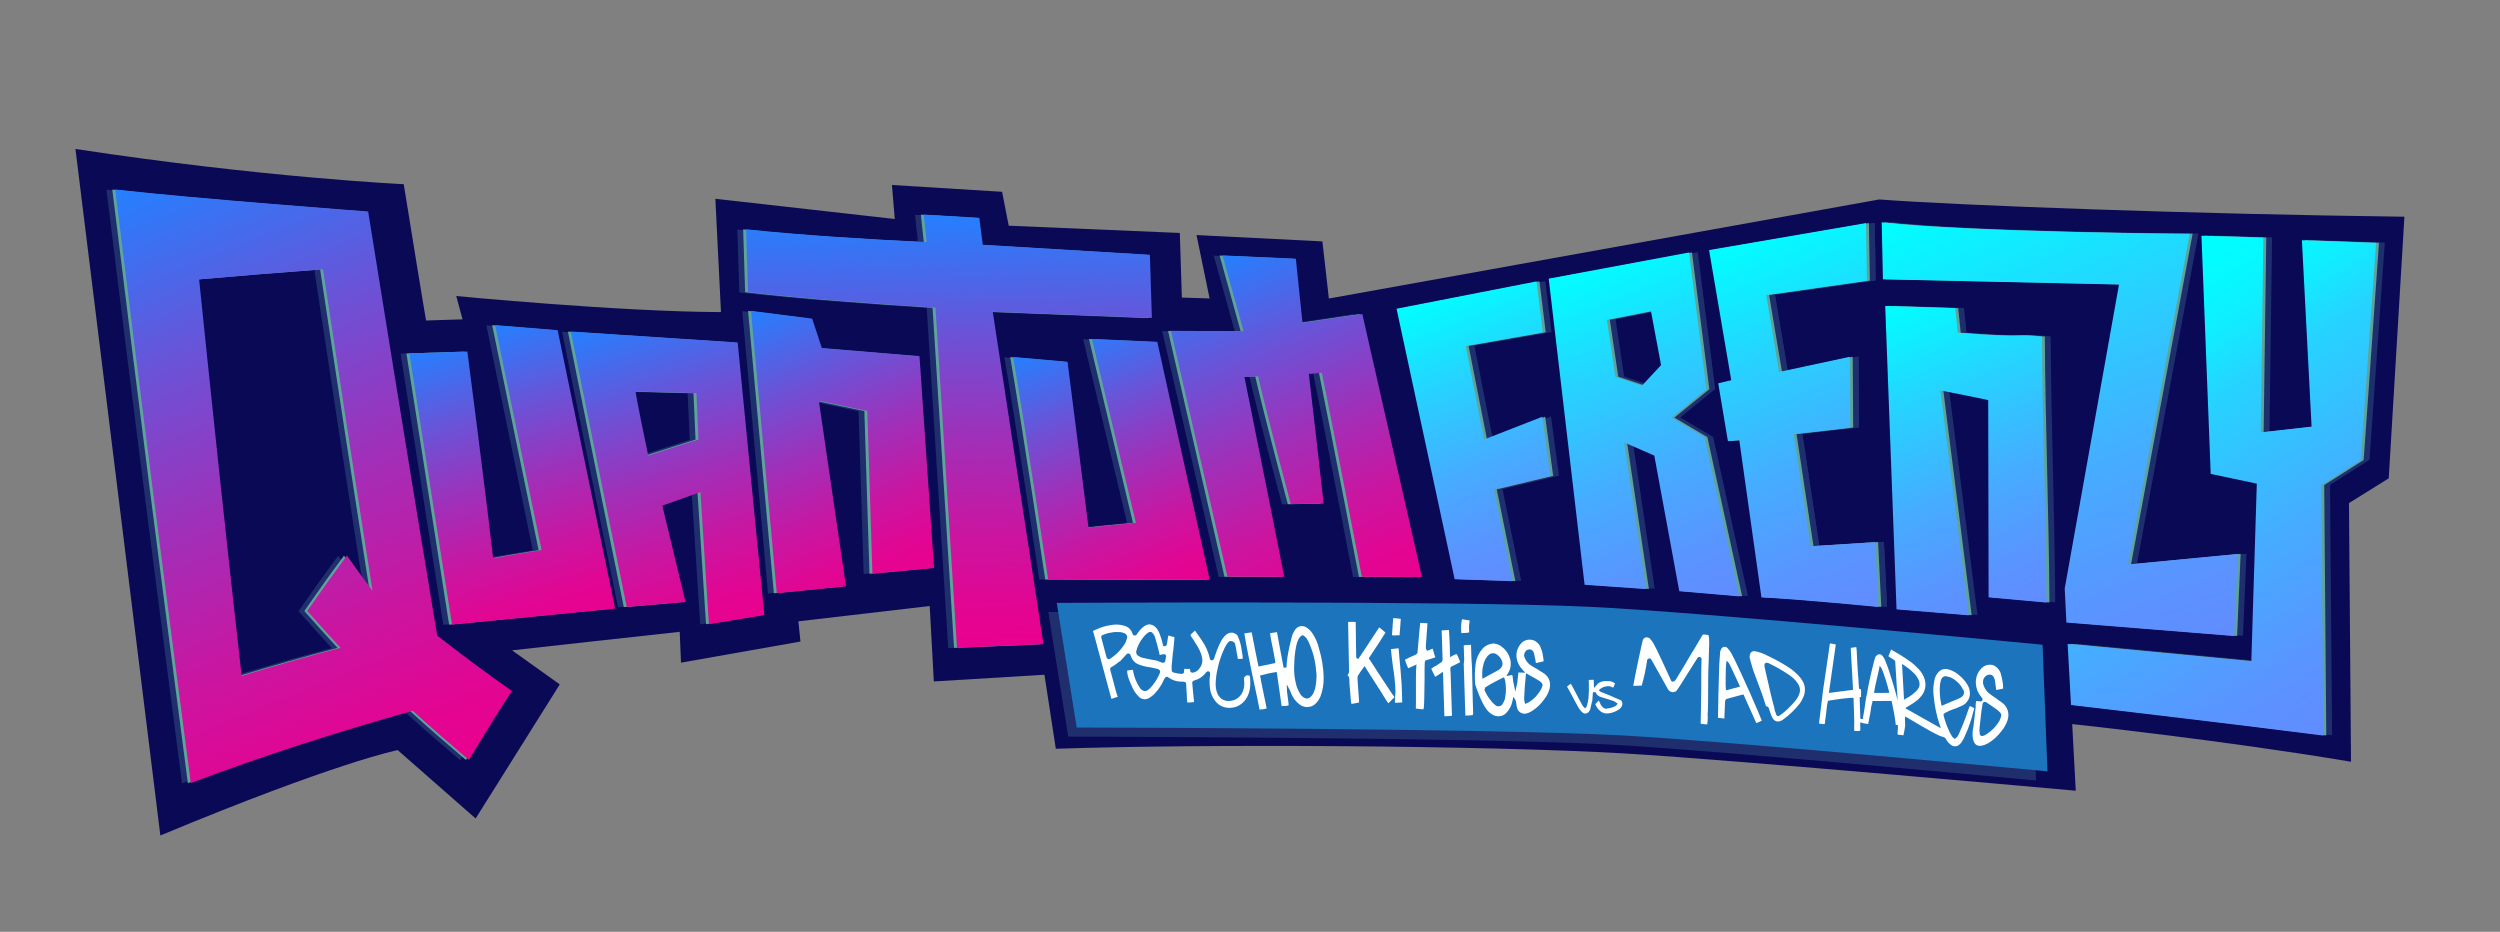 <svg width="491" height="183" viewBox="0 0 491 183" fill="none" xmlns="http://www.w3.org/2000/svg">
<rect x="0" y="0" width="491" height="183" fill="#808080" stroke="none"/>
<path d="M469.148 93.939L472.226 42.563C431.373 42.06 384.641 40.356 369.083 39.172L260.989 58.631L259.719 47.41L234.995 46.168L237.564 58.618L232.117 58.443L231.717 45.752L198.11 44.328L196.812 37.67L175.177 36.33L175.731 43.011L140.497 39.04L141.599 61.295C121.609 61.232 89.609 58.14 89.609 58.14L90.842 62.721L83.69 62.947C83.69 62.947 83.708 63.523 79.295 36.175C79.295 36.175 51.878 34.902 14.816 29.256L31.492 164.088C66.147 149.657 78.1 147.317 78.1 147.317L93.415 160.751L109.939 134.418L100.565 127.726C100.565 127.726 130.985 124.342 133.497 124.09L133.745 130.145L157.212 125.999L156.8 122.028L182.593 119.021L183.404 133.836L205.126 132.516L207.36 147.056C236.253 146.088 291.36 146.373 319.131 147.981C341.395 149.3 407.678 155.297 407.678 155.297L406.98 142.21C406.98 142.21 437.323 145.47 461.738 149.609L461.34 98.805L469.148 93.939Z" fill="#0A0956"/>
<path d="M205.884 120.193L209.805 144.67C209.805 144.67 289.764 144.807 316.155 146.228C337.153 147.356 399.883 153.291 399.883 153.291L398.928 128.432C398.928 128.432 332.001 121.995 309.632 120.967C283.877 119.757 205.884 120.193 205.884 120.193Z" fill="#1F2F6D"/>
<path d="M207.546 118.408L211.467 142.885C211.467 142.885 291.998 143.004 318.389 144.424C339.387 145.553 402.118 151.488 402.118 151.488L401.163 126.629C401.163 126.629 334.235 120.191 311.866 119.164C286.112 117.954 207.546 118.408 207.546 118.408Z" fill="#1C75BC"/>
<path d="M234.048 125.196L234.107 125.252C234.347 125.59 234.587 125.929 234.77 126.27C235.07 126.723 235.373 127.233 235.618 127.745C235.802 128.143 235.988 128.599 236.06 129.059C236.255 129.804 236.107 130.559 235.668 131.15C235.341 131.68 234.837 132.043 234.267 132.118C234.152 132.122 234.038 132.126 233.92 132.014C233.803 131.96 233.743 131.846 233.737 131.673L233.73 131.442C233.73 131.442 233.73 131.442 233.728 131.385L232.582 131.363C232.584 131.421 232.584 131.421 232.585 131.478C232.589 131.594 232.537 131.769 232.543 131.942C232.546 132.057 232.493 132.174 232.437 132.234C232.325 132.295 232.212 132.356 232.098 132.36C231.524 132.32 230.948 132.223 230.428 132.066C230.254 132.014 230.134 131.844 230.129 131.671C230.125 131.556 230.123 131.498 230.121 131.441C230.116 131.267 230.109 131.037 230.103 130.864L230.361 128.141L230.411 127.909L230.628 125.708C230.621 125.477 230.673 125.302 230.667 125.129L229.455 124.821L229.166 126.562C229.114 126.737 228.948 126.916 228.776 126.921C228.547 126.928 228.372 126.818 228.365 126.587L228.361 126.472C228.358 126.357 228.299 126.301 228.297 126.243C228.16 125.554 227.912 124.927 227.661 124.242C227.477 123.844 227.235 123.447 226.881 123.112C226.527 122.776 226.063 122.618 225.606 122.632C225.207 122.702 224.812 122.888 224.478 123.187C224.031 123.548 223.7 123.963 223.371 124.435C223.316 124.494 223.318 124.552 223.262 124.612L223.207 124.671C223.096 124.79 222.984 124.851 222.81 124.799C222.639 124.804 222.52 124.693 222.46 124.579L222.395 124.35C222.332 124.179 222.272 124.065 222.211 123.952C221.908 123.442 221.438 123.052 220.803 122.899C219.993 122.636 219.133 122.605 218.278 122.747C217.195 122.897 216.117 123.22 215.101 123.714C214.989 123.775 214.819 123.838 214.706 123.899L214.649 123.901C214.713 124.13 214.778 124.359 214.841 124.53L218.148 136.784C218.21 136.955 218.214 137.071 218.277 137.242L218.561 137.175C218.674 137.114 218.788 137.11 218.901 137.049C219.128 136.984 219.297 136.921 219.525 136.856C219.46 136.627 219.337 136.342 219.272 136.113C219.208 135.884 219.145 135.713 219.143 135.655C218.815 134.338 218.43 133.022 218.104 131.761C218.102 131.704 218.1 131.646 218.039 131.532L218.038 131.475C218.032 131.302 218.084 131.127 218.197 131.066L218.422 130.943L218.815 130.7C218.983 130.579 219.151 130.458 219.319 130.337C219.487 130.216 219.653 130.038 219.879 129.915C220.104 129.793 220.213 129.616 220.379 129.438C220.545 129.259 220.713 129.138 220.822 128.962L221.099 128.664L221.265 128.486C221.376 128.367 221.489 128.305 221.662 128.358C221.834 128.352 221.952 128.464 222.015 128.635L222.138 128.92C222.201 129.091 222.262 129.205 222.324 129.376C222.627 129.887 223.04 130.278 223.62 130.49C224.142 130.705 224.662 130.862 225.238 130.959L225.871 131.055L227.082 131.305C227.198 131.359 227.312 131.356 227.429 131.41L227.545 131.464C227.718 131.516 227.84 131.743 227.845 131.916L227.847 131.974C227.849 132.032 227.851 132.09 227.796 132.149C227.744 132.324 227.69 132.441 227.637 132.558C227.208 133.496 226.606 134.381 225.886 135.154C225.775 135.273 225.662 135.335 225.607 135.394C225.385 135.632 225.046 135.758 224.7 135.711C224.353 135.607 224.06 135.385 223.879 135.102C223.219 134.141 222.784 133.058 222.578 131.967C222.574 131.852 222.512 131.68 222.508 131.565L222.222 131.574C221.936 131.583 221.651 131.65 221.367 131.716C221.385 132.293 221.518 132.867 221.706 133.38C221.957 134.065 222.265 134.749 222.571 135.374C222.814 135.829 223.115 136.281 223.528 136.672C224.067 137.406 225.102 137.547 225.829 137.004C226.11 136.822 226.389 136.582 226.668 136.342C227.5 135.508 228.156 134.505 228.637 133.393L228.746 133.216L228.801 133.157C228.855 133.04 228.967 132.978 229.08 132.917C229.194 132.913 229.366 132.908 229.427 133.022C230.189 133.575 231.115 133.892 232.031 133.863L232.605 133.903C232.778 133.955 232.953 134.065 232.961 134.296C232.964 134.412 232.988 135.161 233.085 136.429L233.087 136.487C233.105 137.063 233.123 137.64 233.191 137.985C233.649 137.97 234.107 137.956 234.506 137.886C234.504 137.828 234.502 137.77 234.502 137.77C234.419 136.964 234.169 134.489 234.159 134.143C234.151 133.912 234.26 133.735 234.487 133.671C235.453 133.409 236.295 132.863 236.899 132.035C236.952 131.918 237.122 131.855 237.236 131.852L237.351 131.848C237.524 131.9 237.642 132.012 237.648 132.185C237.651 132.3 237.655 132.416 237.659 132.531C237.514 133.402 237.54 134.21 237.624 135.073C237.712 136.052 238.083 136.907 238.681 137.696C239.457 138.711 240.732 139.191 242.043 138.976C243.926 138.744 245.815 136.894 245.538 133.553L245.534 133.438C245.527 133.207 245.519 132.977 245.457 132.805C245.455 132.748 245.398 132.749 245.396 132.692C245.165 132.641 244.993 132.647 244.765 132.654C244.654 132.773 244.486 132.894 244.375 133.013L244.32 133.072C244.323 133.187 244.329 133.361 244.334 133.534C244.345 133.88 244.415 134.282 244.365 134.514C244.337 135.439 243.965 136.375 243.24 136.975C242.627 137.514 241.888 137.711 241.086 137.678C239.821 137.545 239.048 136.645 238.833 135.266C238.767 134.979 238.758 134.691 238.749 134.403C238.771 133.305 238.91 132.261 239.164 131.213C239.463 129.818 239.935 128.417 240.581 127.126C240.742 126.775 240.962 126.479 241.182 126.184L241.237 126.124C241.403 125.946 241.686 125.821 241.918 125.929C242.206 125.978 242.44 126.144 242.564 126.429C242.632 126.773 242.698 127.06 242.765 127.346C242.838 127.864 242.912 128.381 243.044 128.955L243.116 129.414C243.345 129.407 243.746 129.394 244.089 129.384C244.076 128.98 243.999 128.347 243.934 128.118C243.87 127.889 243.863 127.658 243.861 127.601C243.715 126.624 243.456 125.65 243.028 124.797C242.849 124.572 242.617 124.464 242.384 124.356C241.862 124.141 241.236 124.276 240.846 124.635C240.344 125.055 239.96 125.587 239.692 126.173C239.206 127.112 238.837 128.105 238.524 129.097L238.474 129.329L238.419 129.389C238.367 129.564 238.142 129.686 237.97 129.692C237.799 129.697 237.621 129.53 237.616 129.357C237.482 128.726 237.292 128.154 237.045 127.584C236.735 126.843 236.313 126.164 235.892 125.542L234.693 123.847L234.304 124.206L233.803 124.684C233.805 124.741 233.864 124.797 233.866 124.855L234.048 125.196ZM221.287 125.54C221.237 125.773 221.13 126.007 221.023 126.241C220.807 126.652 220.532 127.007 220.256 127.363C219.651 128.132 218.927 128.79 218.085 129.337C218.029 129.396 217.972 129.398 217.972 129.398C217.917 129.457 217.86 129.459 217.745 129.463C217.688 129.465 217.631 129.466 217.572 129.411C217.455 129.356 217.395 129.243 217.334 129.129L216.295 125.235C216.23 125.006 216.339 124.83 216.564 124.707C217.074 124.518 217.583 124.329 218.154 124.253C218.78 124.118 219.409 124.098 219.983 124.137C220.271 124.186 220.559 124.235 220.791 124.343C221.254 124.502 221.498 124.956 221.341 125.423C221.285 125.482 221.287 125.54 221.287 125.54ZM228.867 129.805C228.815 129.98 228.706 130.157 228.478 130.164L228.363 130.168C228.249 130.171 228.191 130.173 228.132 130.117C227.667 129.901 227.145 129.686 226.628 129.645L226.11 129.546C225.534 129.448 224.956 129.293 224.438 129.194C224.15 129.146 223.917 129.037 223.683 128.872C223.277 128.711 223.032 128.199 223.191 127.79C223.243 127.615 223.294 127.44 223.346 127.265C223.716 126.272 224.261 125.389 225.038 124.613C225.149 124.494 225.317 124.374 225.485 124.253C225.653 124.132 225.823 124.069 226.053 124.119C226.227 124.172 226.404 124.339 226.524 124.509C226.703 124.734 226.826 125.019 226.893 125.306C227.145 126.048 227.281 126.737 227.475 127.424C227.541 127.711 227.607 127.997 227.672 128.226L227.742 128.628L228.539 128.488C228.654 128.484 228.825 128.479 228.886 128.592C229.004 128.704 229.065 128.817 229.012 128.935L228.867 129.805Z" fill="white"/>
<path d="M257.794 124.448C257.493 123.995 257.196 123.658 256.727 123.326C256.023 122.771 254.994 122.861 254.444 123.571C254.389 123.631 254.335 123.748 254.28 123.808C254.226 123.925 254.064 124.219 253.955 124.395C253.901 124.512 253.846 124.572 253.847 124.63C253.688 125.039 252.666 128.94 252.676 131.076L252.106 131.152C251.964 130.29 251.767 129.488 251.625 128.626C251.349 127.134 251.073 125.641 250.797 124.148L249.429 124.365C249.504 124.94 249.637 125.513 249.71 126.03C249.779 126.375 249.845 126.661 249.913 127.006C249.981 127.35 250.049 127.694 250.117 128.039C250.252 128.67 250.329 129.302 250.463 129.933L250.473 130.222L247.172 130.903L246.901 129.584C246.763 128.837 246.566 128.035 246.428 127.289C246.356 126.829 246.285 126.369 246.156 125.911C246.08 125.336 245.948 124.763 245.815 124.19L244.39 124.408C244.817 127.051 245.357 129.632 245.83 131.927C246.229 133.705 246.574 135.542 246.973 137.319L247.382 139.385C247.552 139.322 247.724 139.317 247.895 139.312L247.952 139.31C248.181 139.303 248.408 139.238 248.635 139.173L248.75 139.169C248.744 138.996 248.739 138.823 248.676 138.652C248.47 137.561 248.207 136.472 248.001 135.381L247.662 133.717C247.656 133.544 247.594 133.373 247.588 133.2L247.457 132.684L247.742 132.618C248.65 132.358 249.56 132.156 250.472 132.012L250.758 132.003L251.712 138.672C251.884 138.666 252.056 138.661 252.227 138.655C252.456 138.648 252.742 138.639 252.969 138.574L253.082 138.513C253.08 138.455 253.08 138.455 253.078 138.398C253.077 138.34 253.073 138.224 253.071 138.167L252.77 135.866C252.768 135.809 252.766 135.751 252.764 135.693L252.724 134.424L253.272 135.446C253.392 135.616 253.456 135.845 253.519 136.016L253.582 136.187C253.893 136.986 254.432 137.72 255.136 138.275C256.02 139.056 257.395 139.07 258.287 138.291C258.732 137.873 259.061 137.401 259.329 136.815C259.75 135.646 259.998 134.426 259.96 133.215C259.953 131.194 259.604 129.183 259.029 127.296C258.828 126.378 258.395 125.353 257.794 124.448ZM258.303 135.172C258.202 135.58 258.041 135.931 257.88 136.283C257.716 136.519 257.551 136.755 257.328 136.935C257.16 137.056 256.935 137.179 256.706 137.186C256.477 137.193 256.187 137.087 256.012 136.977C255.719 136.755 255.482 136.532 255.3 136.191C254.937 135.567 254.629 134.884 254.491 134.138C254.229 133.106 254.139 132.07 254.164 131.03C254.192 130.105 254.27 125.309 255.743 124.801L255.855 124.74L255.972 124.794C256.147 124.904 256.324 125.071 256.501 125.239L256.56 125.295C256.8 125.634 256.984 126.032 257.169 126.431C257.602 127.456 257.98 128.542 258.186 129.632C258.387 130.55 258.473 131.471 258.559 132.392C258.588 133.315 258.503 134.242 258.303 135.172Z" fill="white"/>
<path d="M317.125 137.015L316.892 136.907C316.717 136.797 316.137 136.584 315.615 136.369C315.093 136.155 314.514 135.942 314.397 135.888C314.338 135.832 314.281 135.834 314.279 135.776L313.986 135.554L314.265 135.315C314.601 135.073 314.996 134.887 315.394 134.817C315.849 134.687 316.367 134.787 316.718 135.006L316.834 135.061L317.209 134.24L316.859 134.02C316.567 133.856 316.163 133.753 315.82 133.764L315.419 133.777C314.902 133.735 314.391 133.867 313.942 134.17C313.831 134.289 313.719 134.35 313.665 134.467L313.499 134.646L313.056 135.122L313.036 134.487C313.036 134.487 313.018 133.91 313.005 133.507L312.032 133.537C312.032 133.537 312.032 133.537 312.034 133.595L312.052 134.172C312.083 135.152 312.059 136.193 311.975 137.177C311.975 137.177 311.74 138.801 311.459 138.983L311.291 139.104L311.114 138.937C310.878 138.713 310.697 138.43 310.574 138.145L310.148 137.35C309.661 136.441 308.866 134.85 308.505 134.284L307.777 134.826L307.84 134.997L308.203 135.621C308.753 136.701 310.09 139.142 310.269 139.367C310.448 139.593 310.625 139.76 310.802 139.928C311.156 140.263 311.726 140.188 312.002 139.832L312.057 139.773C312.223 139.595 312.275 139.42 312.382 139.185L312.327 139.245L312.63 137.965C312.628 137.907 312.628 137.907 312.684 137.848L312.732 137.557L312.852 135.937L313.426 135.976C313.432 136.149 313.672 136.488 313.906 136.654L314.198 136.818C314.487 136.925 315.124 137.136 315.702 137.291C316.454 137.556 316.916 137.657 317.091 137.767C317.207 137.821 317.266 137.876 317.325 137.932L317.735 138.208L317.458 138.506C317.403 138.565 317.347 138.625 317.347 138.625C316.841 138.929 316.33 139.061 315.76 139.137C315.702 139.138 315.588 139.142 315.533 139.202C315.247 139.211 314.957 139.104 314.778 138.879C314.601 138.711 314.481 138.542 314.361 138.372L314.359 138.315C314.298 138.201 314.175 137.916 313.992 137.575L313.327 138.289C313.329 138.347 313.388 138.403 313.39 138.461C313.575 138.859 313.816 139.256 314.169 139.533C314.584 139.982 315.22 140.193 315.848 140.116C316.647 140.033 317.439 139.719 318.111 139.236C318.277 139.057 318.443 138.879 318.551 138.644C318.711 138.293 318.641 137.891 318.402 137.552C317.996 137.392 317.531 137.175 317.125 137.015Z" fill="white"/>
<path d="M387.975 146.158C388.27 146.438 388.674 146.541 389.073 146.47C389.586 146.396 390.038 146.209 390.489 145.964C391.5 145.354 392.39 144.518 393.105 143.571C393.602 142.978 393.981 142.273 394.245 141.572C394.509 140.871 394.539 140.004 394.231 139.321C394.104 138.92 393.805 138.525 393.51 138.246C393.158 137.968 392.805 137.691 392.455 137.471L392.161 137.249C391.986 137.139 391.868 137.027 391.693 136.917C391.342 136.697 391.049 136.476 390.755 136.254C390.403 135.976 390.106 135.639 389.864 135.243C389.684 134.96 389.558 134.617 389.492 134.33C389.42 133.871 389.463 133.407 389.738 133.052C389.958 132.757 390.239 132.574 390.637 132.504C391.093 132.432 391.503 132.708 391.63 133.108C391.752 133.335 391.816 133.564 391.823 133.795C391.892 134.139 391.902 134.485 391.972 134.887L392.046 135.405C392.048 135.463 392.048 135.463 392.05 135.52L393.416 135.246L393.414 135.189L393.405 134.9C393.396 134.612 393.385 134.265 393.318 133.979L393.317 133.921C393.243 133.404 393.114 132.946 392.983 132.43C392.847 131.742 392.371 131.179 391.786 130.793C391.087 130.411 390.23 130.496 389.556 130.921C388.493 131.706 387.961 132.993 388.06 134.318C388.146 135.239 388.459 136.095 389.053 136.77L389.293 137.108C389.413 137.278 389.419 137.451 389.308 137.57C389.199 137.747 389.029 137.81 388.855 137.757L388.51 137.711L388.108 137.666C388.11 137.723 388.11 137.723 388.112 137.781C388.062 138.013 388.012 138.246 388.019 138.477L388.023 138.592L388.03 138.823C387.935 139.461 387.898 140.098 387.806 140.793L387.58 142.706C387.228 144.276 387.442 145.598 387.975 146.158ZM388.788 142.899C388.924 141.74 389.059 140.581 389.146 139.712L389.385 138.203C389.435 137.97 389.658 137.79 389.889 137.84C389.946 137.839 390.005 137.895 390.062 137.893L390.706 138.334C391.234 138.722 391.76 139.052 392.288 139.439C392.463 139.549 392.583 139.719 392.76 139.887L392.819 139.942C393.055 140.166 393.125 140.568 392.962 140.862L392.911 141.037C392.859 141.212 392.75 141.388 392.698 141.563C391.991 142.74 391.047 143.694 389.865 144.367C389.753 144.428 389.64 144.489 389.583 144.491L389.299 144.558C389.242 144.559 389.127 144.563 389.068 144.507C388.952 144.453 388.891 144.339 388.83 144.226C388.758 143.766 388.744 143.305 388.788 142.899Z" fill="white"/>
<path d="M387.518 138.955L387.402 138.901C387.227 138.791 387.053 138.739 386.88 138.686L386.823 138.688L386.825 138.746C386.826 138.803 386.826 138.803 386.771 138.863L386.403 139.914C386.143 140.731 385.823 141.491 385.505 142.31C385.293 142.836 385.025 143.422 384.812 143.949L384.651 144.3C384.544 144.535 384.38 144.771 384.156 144.951L383.933 145.131L383.756 144.964L383.64 144.91C383.523 144.855 383.463 144.742 383.402 144.628C383.221 144.345 382.981 144.006 382.856 143.664C382.365 142.64 381.989 141.612 381.726 140.523L381.724 140.466L381.717 140.235L381.885 140.114L382.053 139.993C382.616 139.687 383.181 139.438 383.748 139.247L384.144 139.119C384.597 138.931 385.049 138.744 385.444 138.558C385.782 138.374 386.118 138.133 386.336 137.779C386.833 137.186 386.979 136.373 386.841 135.627C386.769 135.167 386.585 134.769 386.343 134.372C385.74 133.41 384.914 132.627 383.978 132.021C383.57 131.803 383.163 131.585 382.701 131.484C382.065 131.273 381.382 131.41 380.879 131.83C380.379 132.308 379.998 132.955 379.906 133.651C379.708 134.639 379.624 135.623 379.771 136.658C379.944 138.501 380.288 140.338 380.858 142.052L381.175 143.024L374.178 139.086L375.245 138.418C375.583 138.234 375.919 137.992 376.255 137.751C376.703 137.448 377.091 137.031 377.422 136.617C378.247 135.551 378.375 134.161 377.82 132.908C377.573 132.339 377.214 131.83 376.858 131.437C376.325 130.877 375.734 130.318 375.09 129.876C373.86 128.991 372.575 128.223 371.409 127.567L370.879 128.912L370.936 128.91L371.054 129.022C371.346 129.186 371.639 129.407 371.931 129.571C372.163 129.68 372.285 129.907 372.235 130.139C372.37 132.618 372.563 135.095 372.698 137.574C372.238 135.683 371.661 133.738 370.964 131.623C370.775 131.051 370.526 130.424 370.214 129.625C370.091 129.341 369.91 129.058 369.731 128.832C369.611 128.663 369.436 128.553 369.262 128.501L369.091 128.506C368.919 128.511 368.635 128.578 368.306 129.05C368.199 129.285 367.333 132.719 367.039 134.287L366.939 134.753C366.839 135.218 366.797 135.681 366.697 136.146C366.647 136.379 366.597 136.611 366.547 136.844C366.449 137.367 366.351 137.889 366.31 138.41C366.215 139.049 366.119 139.629 366.023 140.21C365.973 140.442 365.925 140.732 365.875 140.965L365.939 141.194L365.424 141.21L365.358 140.924L365.233 136.943L365.517 136.876C365.512 136.703 365.506 136.53 365.501 136.357C365.547 136.009 365.536 135.663 365.47 135.376L365.123 135.272L365.033 134.235C365.016 133.716 364.998 133.139 364.925 132.622C364.817 131.008 364.71 129.452 364.659 127.837C364.652 127.606 364.586 127.32 364.579 127.089L363.495 127.239C363.502 127.469 363.51 127.7 363.517 127.931L363.908 134.906L363.927 135.483L359.192 136.094L360.553 126.581L360.323 126.53C360.035 126.481 359.745 126.375 359.402 126.386C359.404 126.444 359.35 126.561 359.352 126.618L359.024 128.939L358.033 135.668C358.039 135.841 357.437 140.365 357.261 142.045L357.262 142.103L357.607 142.149C357.838 142.2 358.069 142.25 358.296 142.185L358.41 142.182C358.408 142.124 358.408 142.124 358.407 142.066C358.403 141.951 358.458 141.892 358.455 141.776C358.453 141.719 358.451 141.661 358.448 141.545L358.544 140.965C358.635 140.211 358.725 139.458 358.816 138.704C358.811 138.531 358.861 138.299 358.912 138.124L359.012 137.659L359.182 137.596C359.865 137.459 362.717 137.08 363.575 137.053C363.632 137.051 363.747 137.048 363.861 137.044L364.035 137.096L364.073 138.308C364.097 139.058 364.12 139.808 364.144 140.558C364.167 141.308 364.191 142.057 364.159 142.867L364.181 143.559L364.467 143.55C364.755 143.599 365.041 143.59 365.325 143.523C365.324 143.465 365.377 143.348 365.375 143.291C365.37 143.118 365.365 142.944 365.359 142.771L365.35 142.483C365.348 142.425 365.346 142.368 365.345 142.31L365.387 141.847L365.85 142.005L365.967 142.059L366.657 142.153L366.945 142.202L366.943 142.144C366.941 142.086 366.941 142.086 366.939 142.029L367.137 141.041C367.285 140.285 367.433 139.53 367.522 138.719C367.574 138.544 367.626 138.369 367.676 138.136L367.776 137.671L371.499 137.669L371.563 137.898C371.896 139.389 372.172 140.882 372.334 142.378L372.735 142.366C372.742 142.597 372.747 142.77 372.755 143C372.712 143.464 372.669 143.927 372.68 144.273C372.968 144.322 373.542 144.361 373.83 144.41C373.983 143.828 374.078 143.19 374.172 142.551C374.165 142.321 374.158 142.09 374.151 141.859C374.147 141.744 374.141 141.571 374.136 141.398C374.134 141.34 374.132 141.282 374.131 141.225L374.171 140.704L377.439 142.622C378.548 143.28 379.714 143.936 380.877 144.477L381.05 144.529C381.226 144.639 381.456 144.69 381.63 144.742C381.86 144.792 382.095 144.958 382.216 145.185C382.401 145.584 382.698 145.921 383.05 146.199C383.463 146.59 384.039 146.687 384.547 146.44C384.828 146.258 385.106 146.018 385.269 145.724C385.598 145.252 385.867 144.724 386.078 144.14C386.348 143.612 386.559 143.027 386.821 142.268L387.239 140.985C387.237 140.927 387.755 139.178 387.753 139.121L387.518 138.955ZM370.761 136.076C369.96 136.101 368.413 136.092 368.413 136.092L368.07 136.103L368.116 135.755C368.257 134.769 368.514 133.837 368.714 132.907C368.812 132.384 368.967 131.859 369.065 131.336L369.162 130.756L369.519 131.206C370.139 132.688 370.587 134.176 370.979 135.722L371.047 136.067L370.761 136.076ZM373.953 137.419L373.56 130.386L374.204 130.828C374.32 130.882 374.379 130.938 374.497 131.05C375.023 131.38 375.495 131.827 375.968 132.274C376.204 132.497 376.385 132.78 376.565 133.063C376.746 133.346 376.868 133.574 376.934 133.86C377.063 134.318 377.02 134.781 376.802 135.135C376.693 135.311 376.584 135.488 376.418 135.667C375.807 136.263 375.137 136.804 374.347 137.176L373.953 137.419ZM381.323 138.63L381.255 138.286C380.986 137.024 380.888 135.757 381.018 134.424C381.066 134.134 381.115 133.844 381.22 133.552C381.32 133.087 381.767 132.726 382.285 132.825C382.573 132.874 382.92 132.979 383.21 133.085C383.966 133.465 384.673 134.078 385.153 134.756C385.272 134.926 385.394 135.153 385.516 135.38C385.874 135.831 385.779 136.469 385.332 136.829C385.277 136.889 385.22 136.891 385.164 136.95C384.996 137.071 384.771 137.194 384.544 137.258C384.204 137.385 381.605 138.506 381.605 138.506L381.323 138.63Z" fill="white"/>
<path d="M335.466 124.715L335.121 124.668C334.947 124.616 334.718 124.623 334.547 124.628C334.489 124.63 334.489 124.63 334.434 124.69L334.323 124.809L332.583 127.751L332.31 128.164C331.224 130.046 329.862 132.283 329.099 133.52C329.044 133.579 328.989 133.639 328.933 133.698L328.878 133.758C328.765 133.819 328.653 133.88 328.538 133.884C328.366 133.889 328.248 133.777 328.188 133.664L328.001 133.208C327.448 132.013 325.356 127.401 324.751 126.381C324.568 126.04 324.33 125.759 324.092 125.477C323.972 125.308 323.799 125.256 323.625 125.203C323.452 125.151 323.28 125.157 323.11 125.22C322.941 125.283 322.774 125.461 322.665 125.638C322.508 126.105 321.012 133.139 320.775 134.706C321.004 134.699 321.461 134.684 322.434 134.654C322.898 133.022 323.248 131.394 323.483 129.77C323.477 129.597 323.586 129.42 323.756 129.357C323.926 129.294 324.098 129.289 324.216 129.4C324.275 129.456 324.334 129.512 327.43 135.074L327.552 135.301C327.674 135.528 327.91 135.751 328.142 135.86C328.548 136.02 329.004 135.948 329.281 135.651C329.392 135.532 330.049 134.587 333.265 129.404C333.321 129.344 333.319 129.287 333.374 129.227L333.43 129.168C333.54 129.049 333.71 128.986 333.884 129.038C334.057 129.09 334.177 129.26 334.183 129.433C334.114 130.879 334.12 132.9 334.128 134.978C334.096 137.578 334.065 140.235 334.01 142.142L334.413 142.187C334.701 142.236 334.988 142.285 335.275 142.276C335.326 142.101 335.376 141.868 335.371 141.695C335.415 141.29 335.403 140.886 335.39 140.482C335.381 140.194 335.373 139.963 335.423 139.73C335.457 138.979 335.469 137.534 335.477 135.975C335.481 134.3 335.484 132.568 335.514 131.701L335.609 129.272L335.604 129.099C335.632 128.174 335.66 127.25 335.688 126.325C335.681 126.094 335.672 125.806 335.665 125.575L335.652 125.171C335.582 124.769 335.525 124.771 335.466 124.715Z" fill="white"/>
<path d="M353.243 132.701C352.651 132.084 352.004 131.527 351.303 131.087C350.074 130.26 348.734 129.551 347.396 128.9C346.756 128.574 346.059 128.25 345.307 128.042C345.018 127.936 344.73 127.887 344.386 127.898C344.1 127.907 343.822 128.147 343.716 128.439C343.666 128.671 343.616 128.904 343.624 129.135C343.69 129.421 344.209 131.368 344.458 131.996C344.646 132.51 344.833 132.966 345.021 133.48L345.022 133.537C345.645 135.134 346.27 136.789 346.783 138.506L346.845 138.677L347.135 138.783C347.251 138.837 347.312 138.951 347.371 139.007L347.498 139.407C347.624 139.75 347.69 140.036 347.813 140.321C347.878 140.55 348 140.777 348.121 141.004C348.367 141.516 348.95 141.844 349.516 141.653C349.801 141.587 350.026 141.464 350.249 141.284C351.425 140.438 352.537 139.364 353.418 138.239C353.749 137.824 354.018 137.296 354.231 136.77C354.656 135.717 354.56 134.507 353.9 133.546C353.778 133.319 353.54 133.038 353.243 132.701ZM353.358 136.335C353.254 136.685 353.092 136.979 352.872 137.274C352.599 137.687 352.266 138.044 351.934 138.401C351.325 139.056 350.713 139.652 349.986 140.195L349.65 140.436L349.482 140.557C349.426 140.617 349.369 140.619 349.255 140.622L349.14 140.626C349.024 140.572 348.908 140.518 348.845 140.346L348.781 140.117C348.718 139.946 348.655 139.775 348.593 139.604L348.458 138.973C348.261 138.17 348.005 137.312 347.806 136.452C347.476 135.077 347.204 133.699 346.876 132.382L346.543 130.891C346.541 130.833 346.539 130.775 346.537 130.718L346.534 130.602C346.53 130.487 346.582 130.312 346.694 130.251C346.807 130.189 346.92 130.128 347.093 130.18C347.15 130.179 347.266 130.233 347.324 130.231C348.661 130.882 349.944 131.592 351.173 132.42C351.699 132.749 352.228 133.195 352.643 133.644C352.881 133.925 353.062 134.208 353.243 134.491C353.545 135.001 353.624 135.692 353.358 136.335Z" fill="white"/>
<path d="M343.792 136.29C342.806 134.069 340.715 129.515 340.169 128.551C339.985 128.153 339.745 127.814 339.448 127.476C339.265 127.136 338.859 126.975 338.518 127.044C338.348 127.107 338.18 127.228 338.071 127.404C337.908 127.698 337.803 127.99 337.814 128.336L337.775 128.915C337.736 129.494 337.697 130.072 337.656 130.593C337.591 132.155 337.391 140.361 337.411 140.996L337.583 140.99L338.675 141.129C338.673 141.071 338.673 141.071 338.672 141.014L338.668 140.898C338.693 139.858 338.774 138.816 338.799 137.776C338.791 137.545 338.956 137.309 339.183 137.244L340.887 136.786L341.852 136.525L342.079 136.46L342.421 136.391L344.946 142.029L346.019 141.533C345.708 140.734 344.655 138.227 344.225 137.316L343.792 136.29ZM339.016 135.575L338.949 135.288C338.881 134.944 338.922 130.785 339.022 130.319L339.118 129.739L339.533 130.188C339.712 130.413 340.883 133.033 341.619 134.569L341.742 134.853L339.016 135.575Z" fill="white"/>
<path d="M289.721 134.356C289.789 134.7 290.923 137.956 291.878 139.196C292.179 139.649 292.592 140.04 293.059 140.314C293.994 140.92 295.25 140.765 295.966 139.876C296.463 139.283 296.843 138.635 296.991 137.88L297.245 136.833L297.608 137.456C297.669 137.57 297.73 137.684 297.733 137.799C297.737 137.914 297.8 138.086 297.803 138.201C297.811 138.432 297.877 138.718 297.941 138.947C298.081 139.751 298.841 140.247 299.583 140.166C300.039 140.094 300.492 139.906 300.94 139.604C301.895 138.996 302.672 138.221 303.33 137.276C303.771 136.743 304.095 136.097 304.302 135.398C304.509 134.698 304.485 133.948 304.179 133.323C303.995 132.924 303.699 132.645 303.404 132.365C303.054 132.145 302.703 131.925 302.352 131.706L302.118 131.54L301.651 131.266C301.36 131.102 301.011 130.939 300.718 130.718C300.367 130.498 300.072 130.218 299.832 129.879C299.653 129.654 299.53 129.369 299.406 129.084C299.281 128.742 299.325 128.336 299.545 128.04C299.708 127.747 299.988 127.565 300.274 127.556C300.616 127.487 300.965 127.649 301.147 127.99C301.267 128.159 301.332 128.388 301.339 128.619C301.405 128.906 301.473 129.25 301.54 129.537L301.611 129.997C301.613 130.054 301.617 130.17 301.676 130.225L303.154 129.89L303.149 129.717L303.14 129.429C303.074 129.142 303.066 128.911 303 128.625L302.998 128.567C302.926 128.107 302.797 127.649 302.613 127.251C302.421 126.622 301.947 126.117 301.307 125.791C300.322 125.417 299.185 125.684 298.582 126.569C297.977 127.339 297.72 128.271 297.865 129.248C298.005 130.052 298.374 130.849 298.966 131.466L299.678 132.252L299.676 132.194L300.61 132.742C301.193 133.07 301.717 133.342 302.243 133.672C302.418 133.782 302.536 133.894 302.654 134.006L302.713 134.062C302.947 134.228 303.014 134.514 302.908 134.806L302.855 134.924C302.803 135.098 302.749 135.216 302.696 135.333C302.099 136.391 301.27 137.341 300.201 137.952C300.088 138.014 300.033 138.073 299.919 138.077L299.524 138.262L299.455 137.918C299.328 137.518 299.317 137.172 299.362 136.766C299.388 135.783 299.473 134.857 299.557 133.872C299.6 133.409 299.685 132.483 299.685 132.483L299.731 132.135L298.929 132.102L298.24 132.066C298.242 132.124 298.187 132.183 298.19 132.299C298.14 132.531 298.149 132.82 298.099 133.052L298.058 133.573C298.062 133.689 298.009 133.806 298.014 133.979L297.614 135.839L297.277 134.233C297.211 133.946 297.145 133.66 297.134 133.314C297.123 132.967 297.06 132.796 296.996 132.567L295.857 132.776L296.291 132.012C296.564 131.599 296.663 131.076 296.705 130.613C296.746 130.092 296.674 129.632 296.486 129.119C296.169 128.147 295.514 127.359 294.638 126.809C294.228 126.533 293.708 126.376 293.193 126.393C292.337 126.477 291.548 126.907 291.053 127.557C290.39 128.329 289.963 129.324 289.823 130.31C289.637 131.702 289.622 133.031 289.721 134.356ZM295.406 133.022L295.534 133.422C295.535 133.479 295.537 133.537 295.596 133.593C295.802 134.684 295.837 135.78 295.641 136.825C295.6 137.346 295.386 137.815 295.112 138.228C294.898 138.697 294.329 138.83 293.864 138.614C293.805 138.558 293.689 138.504 293.63 138.448C293.337 138.226 293.099 137.945 292.861 137.664L292.741 137.494C292.265 136.932 291.902 136.308 291.594 135.625L291.533 135.511L291.69 135.044L291.745 134.985C292.475 134.5 293.206 134.073 293.996 133.701L295.067 133.148L295.406 133.022ZM291.104 132.811C291.082 132.118 291.12 131.482 291.27 130.784C291.369 130.319 291.527 129.852 291.743 129.441C291.907 129.205 292.07 128.911 292.293 128.731C292.679 128.257 293.364 128.177 293.831 128.452C294.414 128.78 294.831 129.286 295.022 129.915C295.21 130.429 295.055 130.954 294.665 131.313C294.555 131.432 294.387 131.552 294.274 131.614L291.571 133.085L291.178 133.328L291.104 132.811Z" fill="white"/>
<path d="M281.625 128.259C281.561 128.03 281.494 127.743 281.43 127.514L281.369 127.401C281.256 127.462 281.142 127.466 281.029 127.527C280.861 127.648 280.634 127.713 280.407 127.778L280.236 127.783L280.051 127.385L280.044 127.154C280.04 127.038 280.038 126.981 280.035 126.865L280.354 122.466L280.353 122.409L278.919 122.339C278.92 122.396 278.92 122.396 278.922 122.454C278.883 123.033 278.787 123.613 278.748 124.192C278.616 125.466 278.542 126.739 278.41 128.014C278.419 128.302 278.253 128.481 277.97 128.605C277.518 128.792 277.123 128.978 276.728 129.164L276.615 129.225L275.995 129.533L275.94 129.593C276.13 130.164 276.319 130.736 276.565 131.248L278.202 130.503L278.159 130.967C278.07 131.778 278.086 134.087 278.091 136.051C278.071 137.264 278.11 138.475 278.074 139.169L278.534 139.213C278.879 139.259 279.167 139.308 279.51 139.297L279.567 139.296C279.619 139.121 279.614 138.948 279.665 138.773C279.747 137.731 279.733 135.479 279.784 133.456C279.782 129.761 279.782 129.761 280.067 129.694L281.881 129.117L281.878 129.002C281.756 128.774 281.69 128.488 281.625 128.259Z" fill="white"/>
<path d="M286.468 129.261C286.403 129.032 286.282 128.805 286.16 128.578L286.099 128.464C285.758 128.533 285.475 128.657 285.195 128.839L284.801 129.083L284.781 128.448C284.778 128.333 284.776 128.275 284.772 128.16L284.74 127.121C284.705 126.025 284.669 124.871 284.577 123.777L284.575 123.719L283.146 123.822C283.148 123.88 283.15 123.937 283.15 123.937C283.168 124.514 283.186 125.091 283.205 125.668C283.245 126.937 283.285 128.206 283.325 129.476C283.334 129.764 283.227 129.998 283.001 130.121C282.608 130.364 282.215 130.608 281.879 130.849L281.709 130.912L281.205 131.275L281.092 131.336C281.337 131.848 281.585 132.418 281.887 132.928L283.403 131.956L283.554 136.744C283.566 137.148 283.579 137.552 283.592 137.956C283.619 138.821 283.648 139.744 283.677 140.667L284.135 140.653C284.478 140.642 284.822 140.631 285.163 140.563C285.158 140.39 285.209 140.215 285.147 140.043L284.949 133.755C284.943 133.582 284.938 133.409 284.934 133.294C284.923 132.948 284.912 132.602 284.903 132.313L284.899 132.198C284.819 131.45 284.806 131.046 285.031 130.923L286.779 130.06L286.591 129.546L286.468 129.261Z" fill="white"/>
<path d="M287.479 130.442L287.483 130.558C287.604 134.423 287.759 139.326 287.797 140.538L288.255 140.523C288.598 140.513 288.941 140.502 289.283 140.433C289.279 140.318 289.277 140.26 289.331 140.143C289.302 139.22 289.275 138.355 289.246 137.432L289.107 131.199C289.087 130.565 289.007 129.874 288.987 129.24L288.973 128.778C288.966 128.547 288.958 128.317 288.951 128.086C288.937 127.624 288.92 127.105 288.906 126.644L288.62 126.653C288.219 126.665 287.876 126.676 287.477 126.746C287.486 127.035 287.51 127.785 287.568 129.631L287.479 130.442Z" fill="white"/>
<path d="M273.972 138.028L274.487 138.011C274.83 138.001 275.116 137.992 275.401 137.925C275.395 137.752 275.39 137.579 275.386 137.463C275.379 137.233 275.37 136.944 275.362 136.713L275.326 135.56C275.302 134.81 275.279 134.06 275.2 133.369C275.099 131.987 274.998 130.604 274.84 129.223L274.741 127.898C274.736 127.725 274.73 127.552 274.666 127.323L273.182 127.485C273.275 128.637 273.426 129.787 273.577 130.937C273.858 132.603 274.025 134.273 274.076 135.888L274.032 136.293L273.957 137.566L273.972 138.028Z" fill="white"/>
<path d="M273.281 136.087C272.44 134.843 271.536 133.427 270.634 132.07C270.033 131.165 269.489 130.258 268.949 129.467L268.829 129.297L268.938 129.121C269.266 128.648 269.538 128.178 269.867 127.705C270.633 126.584 271.398 125.405 272.105 124.228C271.93 124.118 271.81 123.948 271.635 123.838C271.399 123.615 271.105 123.393 270.871 123.227C270.816 123.287 270.76 123.346 270.707 123.463L268.193 127.296L267.044 129.007C266.989 129.066 266.933 129.126 266.935 129.184L266.771 129.42L266.422 129.258L266.357 129.029L266.256 122.16C266.084 122.165 265.796 122.117 265.395 122.129C265.167 122.137 264.938 122.144 264.766 122.149C264.81 123.534 264.91 130.345 264.953 131.729C264.962 132.018 264.914 132.308 264.693 132.546L264.637 132.605C264.872 132.771 264.995 133.056 265.004 133.344C265.026 134.037 265.046 134.671 265.123 135.304C265.204 136.052 265.23 136.86 265.31 137.608L265.386 138.183L265.443 138.181L265.502 138.237C265.958 138.165 266.414 138.093 266.925 137.961C266.922 137.846 266.92 137.788 266.916 137.673C266.812 136.175 266.709 134.734 266.605 133.236C266.597 133.006 266.645 132.715 266.812 132.537C266.976 132.301 267.139 132.007 267.303 131.771L267.578 131.415C267.633 131.356 267.632 131.298 267.687 131.239L268.018 130.824L268.682 131.9C269.043 132.467 269.405 133.033 269.766 133.599C270.306 134.39 270.791 135.241 271.332 136.032L271.815 136.826C272.116 137.278 272.359 137.732 272.658 138.127C272.769 138.008 272.992 137.828 273.269 137.531L273.491 137.293L273.88 136.934L273.281 136.087Z" fill="white"/>
<path d="M274.872 124.776C274.913 124.255 275.08 122.287 275.113 121.535L274.711 121.49C274.366 121.443 273.963 121.398 273.62 121.409C273.538 122.451 273.418 124.071 273.382 124.765L273.956 124.805C274.298 124.737 274.757 124.78 274.872 124.776Z" fill="white"/>
<path d="M287.286 124.327L287.629 124.316C287.915 124.307 288.144 124.3 288.428 124.233C288.486 124.232 288.543 124.23 288.541 124.172C288.541 124.172 288.539 124.114 288.537 124.057L288.532 123.884L288.521 123.538C288.512 123.249 288.503 122.961 288.551 122.67L288.64 121.859L287.143 121.618C286.942 122.49 286.914 123.415 287 124.336L287.286 124.327Z" fill="white"/>
<path d="M368.196 43.762L337.378 49.064L341.734 74.624L339.176 75.224L341.08 86.598L343.306 86.355L347.66 117.285C354.14 117.543 370.629 119.16 370.629 119.16L369.998 106.418L357.309 107.222L353.981 85.21L365.109 83.935L365.014 70.021L351.133 73L348.595 57.892L368.381 55.075L368.196 43.762Z" fill="#1F2F6D"/>
<path d="M287.41 113.697L298.762 114.091L295.102 96.073L306.187 93.414L304.618 81.799L293.189 86.259L289.575 67.894L304.726 65.222L303.494 55.213L276 60.584L287.41 113.697Z" fill="#1F2F6D"/>
<path d="M312.931 114.798L324.985 115.631L320.699 86.835L326.622 89.42L331.528 116.06L343.301 117.075L336.474 85.819L329.996 81.98L336.865 76.394L333.441 49.534L305.882 54.675L312.931 114.798ZM324.185 75.696L318.975 73.954L317.305 62.746L325.957 61.03L327.952 71.65L324.185 75.696Z" fill="#1F2F6D"/>
<path d="M368.196 43.762L337.378 49.064L341.734 74.624L339.176 75.224L341.08 86.598L343.306 86.355L347.66 117.285C354.14 117.543 370.629 119.16 370.629 119.16L369.998 106.418L357.309 107.222L353.981 85.21L365.109 83.935L365.014 70.021L351.133 73L348.595 57.892L368.381 55.075L368.196 43.762Z" fill="#1F2F6D"/>
<path d="M371.974 60.044L374.195 119.626L388.378 120.796C388.378 120.796 384.626 90.77 382.806 76.622C385.917 77.217 389.088 77.868 392.201 78.52C392.208 91.455 392.271 104.388 392.276 117.266L403.649 118.293C403.543 100.395 402.859 84.132 402.748 66.061C396.141 65.403 400.754 66.413 386.229 65.311L385.733 60.476L371.974 60.044Z" fill="#1F2F6D"/>
<path d="M371.285 43.607L371.523 54.802L417.89 55.824L407.228 115.524L407.553 122.212L440.512 124.869L441.206 108.736L419.679 110.8L431.78 45.858C431.839 45.914 387.267 45.529 371.285 43.607Z" fill="#1F2F6D"/>
<path d="M434.083 46.248L446.237 46.616L445.723 84.861L455.711 83.737L453.813 47.128L468.377 47.651L465.368 90.305L457.619 95.227L458.024 144.414C436.574 141.683 408.464 138.411 408.464 138.411L407.8 126.42L443.876 129.846L444.953 94.933L435.9 93.024L434.083 46.248Z" fill="#1F2F6D"/>
<path d="M104.642 108.08C104.642 108.08 95.127 109.65 95.129 109.708C93.618 96.3 90.069 69.098 90.069 69.098L78.683 69.457L87.062 122.724L119.094 119.578L107.807 64.901L95.519 63.903L104.642 108.08Z" fill="#1F2F6D"/>
<path d="M135.058 77.266C135.217 80.495 135.459 86.378 135.459 86.378L125.593 89.518C125.593 89.518 122.963 76.954 123.135 76.949L135.058 77.266ZM110.392 65.166C114.062 83.472 121.376 119.275 121.376 119.275L132.913 118.276L128.366 99.363L135.842 96.702L137.518 122.635L148.401 120.849L143.163 67.31L110.392 65.166Z" fill="#1F2F6D"/>
<path d="M145.775 61.106C147.445 79.59 150.844 116.557 150.844 116.557L164.432 115.205L159.103 78.761L168.617 80.771L169.624 112.731L181.73 111.599L178.873 69.996L159.693 68.406L157.793 62.633L145.775 61.106Z" fill="#1F2F6D"/>
<path d="M180.286 47.604C168.814 47.042 155.673 46.243 144.811 45.084L145.2 57.429C156.525 58.747 170.072 59.706 182.009 60.485L186.233 127.28L203.221 126.572L193.26 61.285L224.513 62.495L224.122 50.092L191.299 48.123L190.617 42.832L179.715 42.194L180.286 47.604Z" fill="#1F2F6D"/>
<path d="M221.37 102.728C220.798 102.746 212.064 103.656 212.064 103.656C210.681 92.497 207.945 71.101 207.945 71.101L197.263 70.167C199.714 84.353 204.137 113.838 204.137 113.838L235.87 113.936L225.577 67.196L212.73 66.62L221.37 102.728Z" fill="#1F2F6D"/>
<path d="M242.522 65.103L228.258 65.033L239.344 113.306L250.514 113.359C250.514 113.359 245.267 86.787 242.691 74.107L245.378 73.964C247.301 82.277 251.782 99.055 251.782 99.055L258.251 98.967C257.295 90.451 256.34 81.934 255.327 73.42L257.9 73.281C260.542 86.249 265.748 113.341 265.748 113.341L277.548 113.373L265.84 61.712L254.097 63.468L252.783 50.863L238.387 50.22L242.522 65.103Z" fill="#1F2F6D"/>
<path d="M37.389 54.935C45.442 54.219 53.554 53.56 61.726 52.956C64.986 74.623 68.226 95.656 71.447 116.113C69.773 113.856 68.096 111.541 66.418 109.168C63.78 112.716 61.202 116.32 58.627 120.039C60.824 122.511 62.962 124.927 65.156 127.283C58.68 128.988 52.153 130.869 45.742 132.803C42.882 107.485 40.117 81.528 37.389 54.935ZM20.91 37.264C25.927 78.337 30.848 116.352 35.752 153.849C50.129 148.429 64.701 143.755 79.348 139.655C83.005 143.005 86.713 146.18 90.362 149.299C93.194 144.647 95.972 140.113 98.813 135.751C93.894 132.325 89.025 128.667 84.153 124.894C79.638 97.953 70.589 41.589 70.589 41.589C70.589 41.589 37.292 39.116 20.91 37.264Z" fill="#1F2F6D"/>
<path d="M38.533 54.899C46.586 54.183 54.698 53.523 62.87 52.92C66.13 74.587 69.37 95.62 72.591 116.077C70.917 113.82 69.24 111.505 67.562 109.132C64.924 112.68 62.346 116.284 59.771 120.003C61.968 122.475 64.106 124.89 66.3 127.247C59.824 128.952 53.297 130.832 46.886 132.767C44.026 107.448 41.261 81.492 38.533 54.899ZM22.054 37.228C27.071 78.301 31.992 116.316 36.896 153.813C51.273 148.393 65.845 143.719 80.493 139.619C84.149 142.969 87.857 146.144 91.507 149.262C94.338 144.611 97.116 140.077 99.957 135.714C95.038 132.289 90.169 128.631 85.297 124.858C80.782 97.917 71.733 41.553 71.733 41.553C71.733 41.553 38.436 39.08 22.054 37.228Z" fill="#5EA49B"/>
<path d="M105.787 108.044C105.787 108.044 96.271 109.614 96.273 109.672C94.763 96.264 91.214 69.062 91.214 69.062L79.827 69.421L88.207 122.688L120.238 119.542L108.951 64.865L96.663 63.867L105.787 108.044Z" fill="#5EA49B"/>
<path d="M136.202 77.23C136.361 80.459 136.604 86.341 136.604 86.341L126.737 89.482C126.737 89.482 124.107 76.918 124.279 76.913L136.202 77.23ZM111.537 65.13C115.206 83.435 122.52 119.239 122.52 119.239L134.058 118.24L129.51 99.327L136.986 96.666L138.662 122.599L149.546 120.813L144.308 67.273L111.537 65.13Z" fill="#5EA49B"/>
<path d="M146.919 61.07C148.589 79.554 151.988 116.52 151.988 116.52L165.576 115.168L160.247 78.725L169.761 80.735L170.768 112.695L182.874 111.563L180.017 69.96L160.837 68.37L158.937 62.597L146.919 61.07Z" fill="#5EA49B"/>
<path d="M181.431 47.567C169.958 47.005 156.817 46.206 145.956 45.047L146.345 57.392C157.669 58.71 171.216 59.669 183.154 60.448L187.377 127.243L204.365 126.535L194.405 61.248L225.657 62.458L225.266 50.055L192.444 48.086L191.761 42.795L180.859 42.157L181.431 47.567Z" fill="#5EA49B"/>
<path d="M222.515 102.692C221.943 102.71 213.208 103.62 213.208 103.62C211.826 92.461 209.09 71.066 209.09 71.066L198.407 70.132C200.859 84.318 205.282 113.802 205.282 113.802L237.015 113.9L226.722 67.161L213.874 66.584L222.515 102.692Z" fill="#5EA49B"/>
<path d="M243.666 65.067L229.403 64.997L240.488 113.27L251.659 113.323C251.659 113.323 246.411 86.751 243.835 74.07L246.523 73.928C248.446 82.241 252.926 99.019 252.926 99.019L259.395 98.931C258.44 90.415 257.484 81.898 256.471 73.384L259.044 73.245C261.687 86.212 266.893 113.305 266.893 113.305L278.692 113.337L266.985 61.676L255.241 63.432L253.928 50.827L239.532 50.184L243.666 65.067Z" fill="#5EA49B"/>
<path d="M286.265 113.734L297.618 114.127L293.958 96.11L305.042 93.451L303.474 81.835L292.045 86.295L288.431 67.93L303.581 65.258L302.35 55.249L274.855 60.62L286.265 113.734Z" fill="#5EA49B"/>
<path d="M311.787 114.836L323.841 115.669L319.554 86.873L325.478 89.458L330.383 116.098L342.157 117.113L335.33 85.856L328.852 82.018L335.72 76.431L332.297 49.571L304.738 54.713L311.787 114.836ZM323.041 75.733L317.831 73.992L316.161 62.784L324.812 61.068L326.808 71.688L323.041 75.733Z" fill="#5EA49B"/>
<path d="M367.052 43.798L336.234 49.1L340.59 74.66L338.032 75.26L339.936 86.634L342.162 86.391L346.516 117.321C352.996 117.579 369.485 119.196 369.485 119.196L368.854 106.454L356.165 107.258L352.837 85.246L363.965 83.972L363.87 70.058L349.989 73.036L347.451 57.928L367.237 55.111L367.052 43.798Z" fill="#5EA49B"/>
<path d="M370.83 60.079L373.05 119.661L387.234 120.831C387.234 120.831 383.482 90.806 381.661 76.657C384.773 77.252 387.943 77.903 391.057 78.556C391.063 91.491 391.127 104.424 391.132 117.301L402.505 118.329C402.399 100.431 401.715 84.168 401.604 66.097C394.996 65.439 399.61 66.448 385.085 65.347L384.589 60.512L370.83 60.079Z" fill="#5EA49B"/>
<path d="M370.14 43.643L370.378 54.838L416.745 55.86L406.083 115.56L406.408 122.248L439.367 124.905L440.062 108.772L418.535 110.836L430.635 45.895C430.694 45.95 386.123 45.565 370.14 43.643Z" fill="#5EA49B"/>
<path d="M432.939 46.284L445.092 46.652L444.579 84.896L454.567 83.773L452.669 47.164L467.233 47.687L464.224 90.341L456.475 95.262L456.879 144.45C435.43 141.718 407.32 138.446 407.32 138.446L406.656 126.456L442.732 129.881L443.808 94.969L434.756 93.059L432.939 46.284Z" fill="#5EA49B"/>
<path d="M39.105 54.881C47.158 54.166 55.271 53.506 63.442 52.902C66.702 74.57 69.942 95.603 73.164 116.059C71.489 113.802 69.812 111.487 68.134 109.115C65.496 112.663 62.918 116.266 60.343 119.985C62.541 122.457 64.678 124.873 66.872 127.229C60.396 128.935 53.869 130.815 47.458 132.749C44.598 107.431 41.833 81.474 39.105 54.881ZM22.627 37.21C27.643 78.283 32.564 116.299 37.468 153.795C51.845 148.376 66.417 143.701 81.065 139.602C84.721 142.951 88.43 146.126 92.079 149.245C94.91 144.594 97.689 140.06 100.529 135.697C95.611 132.272 90.742 128.614 85.869 124.84C81.355 97.9 72.305 41.535 72.305 41.535C72.305 41.535 39.008 39.062 22.627 37.21Z" fill="url(#paint0_linear_20_1376)"/>
<path d="M106.359 108.026C106.359 108.026 96.843 109.596 96.845 109.654C95.335 96.246 91.786 69.044 91.786 69.044L80.399 69.403L88.779 122.67L120.81 119.524L109.523 64.847L97.235 63.848L106.359 108.026Z" fill="url(#paint1_linear_20_1376)"/>
<path d="M136.774 77.213C136.933 80.441 137.176 86.324 137.176 86.324L127.309 89.464C127.309 89.464 124.679 76.901 124.851 76.895L136.774 77.213ZM112.109 65.112C115.778 83.418 123.092 119.221 123.092 119.221L134.63 118.222L130.082 99.309L137.558 96.648L139.234 122.582L150.118 120.795L144.88 67.256L112.109 65.112Z" fill="url(#paint2_linear_20_1376)"/>
<path d="M147.491 61.052C149.162 79.536 152.56 116.502 152.56 116.502L166.149 115.15L160.82 78.707L170.333 80.717L171.34 112.677L183.447 111.545L180.589 69.942L161.41 68.352L159.51 62.579L147.491 61.052Z" fill="url(#paint3_linear_20_1376)"/>
<path d="M182.003 47.549C170.53 46.987 157.389 46.188 146.528 45.029L146.917 57.375C158.241 58.692 171.788 59.651 183.726 60.43L187.949 127.225L204.937 126.517L194.977 61.231L226.229 62.441L225.838 50.037L193.016 48.069L192.333 42.778L181.431 42.139L182.003 47.549Z" fill="url(#paint4_linear_20_1376)"/>
<path d="M223.087 102.673C222.515 102.691 213.78 103.602 213.78 103.602C212.398 92.442 209.662 71.047 209.662 71.047L198.979 70.113C201.431 84.299 205.854 113.784 205.854 113.784L237.587 113.881L227.294 67.142L214.446 66.565L223.087 102.673Z" fill="url(#paint5_linear_20_1376)"/>
<path d="M244.239 65.049L229.975 64.979L241.061 113.252L252.231 113.305C252.231 113.305 246.984 86.733 244.408 74.052L247.095 73.91C249.018 82.223 253.498 99.001 253.498 99.001L259.968 98.913C259.012 90.397 258.056 81.88 257.044 73.366L259.617 73.227C262.259 86.194 267.465 113.287 267.465 113.287L279.265 113.319L267.557 61.658L255.814 63.414L254.5 50.809L240.104 50.166L244.239 65.049Z" fill="url(#paint6_linear_20_1376)"/>
<path d="M285.693 113.752L297.046 114.145L293.385 96.128L304.47 93.469L302.901 81.853L291.472 86.313L287.858 67.948L303.009 65.277L301.777 55.267L274.283 60.638L285.693 113.752Z" fill="url(#paint7_linear_20_1376)"/>
<path d="M311.214 114.853L323.268 115.686L318.982 86.89L324.905 89.476L329.811 116.115L341.584 117.13L334.757 85.874L328.279 82.035L335.148 76.449L331.724 49.589L304.166 54.73L311.214 114.853ZM322.468 75.751L317.259 74.01L315.588 62.801L324.24 61.085L326.235 71.706L322.468 75.751Z" fill="url(#paint8_linear_20_1376)"/>
<path d="M366.48 43.816L335.661 49.118L340.018 74.678L337.459 75.278L339.364 86.652L341.59 86.409L345.944 117.339C352.424 117.597 368.913 119.214 368.913 119.214L368.282 106.472L355.592 107.276L352.264 85.264L363.393 83.99L363.298 70.076L349.417 73.054L346.879 57.947L366.664 55.129L366.48 43.816Z" fill="url(#paint9_linear_20_1376)"/>
<path d="M370.257 60.097L372.478 119.679L386.662 120.849C386.662 120.849 382.909 90.824 381.089 76.676C384.201 77.27 387.371 77.921 390.484 78.574C390.491 91.509 390.555 104.442 390.56 117.319L401.932 118.347C401.827 100.449 401.143 84.186 401.031 66.115C394.424 65.457 399.038 66.466 384.513 65.365L384.017 60.53L370.257 60.097Z" fill="url(#paint10_linear_20_1376)"/>
<path d="M369.568 43.661L369.806 54.856L416.173 55.879L405.511 115.578L405.836 122.266L438.795 124.924L439.49 108.79L417.962 110.855L430.063 45.913C430.122 45.969 385.551 45.583 369.568 43.661Z" fill="url(#paint11_linear_20_1376)"/>
<path d="M432.366 46.302L444.52 46.67L444.007 84.914L453.994 83.791L452.096 47.182L466.66 47.705L463.651 90.359L455.903 95.28L456.307 144.468C434.858 141.736 406.747 138.464 406.747 138.464L406.083 126.474L442.159 129.899L443.236 94.987L434.184 93.077L432.366 46.302Z" fill="url(#paint12_linear_20_1376)"/>
<defs>
<linearGradient id="paint0_linear_20_1376" x1="29.746" y1="34.34" x2="78.306" y2="154.797" gradientUnits="userSpaceOnUse">
<stop stop-color="#2480FF"/>
<stop offset="0.274" stop-color="#6A53D7"/>
<stop offset="0.52" stop-color="#A12FB8"/>
<stop offset="0.731" stop-color="#C916A1"/>
<stop offset="0.898" stop-color="#E10693"/>
<stop offset="1" stop-color="#EA008E"/>
</linearGradient>
<linearGradient id="paint1_linear_20_1376" x1="90.774" y1="65.814" x2="108.276" y2="123.338" gradientUnits="userSpaceOnUse">
<stop stop-color="#2480FF"/>
<stop offset="0.274" stop-color="#6A53D7"/>
<stop offset="0.52" stop-color="#A12FB8"/>
<stop offset="0.731" stop-color="#C916A1"/>
<stop offset="0.898" stop-color="#E10693"/>
<stop offset="1" stop-color="#EA008E"/>
</linearGradient>
<linearGradient id="paint2_linear_20_1376" x1="124.43" y1="61.363" x2="143.157" y2="122.913" gradientUnits="userSpaceOnUse">
<stop stop-color="#2480FF"/>
<stop offset="0.274" stop-color="#6A53D7"/>
<stop offset="0.52" stop-color="#A12FB8"/>
<stop offset="0.731" stop-color="#C916A1"/>
<stop offset="0.898" stop-color="#E10693"/>
<stop offset="1" stop-color="#EA008E"/>
</linearGradient>
<linearGradient id="paint3_linear_20_1376" x1="152.932" y1="58.859" x2="175.468" y2="114.761" gradientUnits="userSpaceOnUse">
<stop stop-color="#2480FF"/>
<stop offset="0.274" stop-color="#6A53D7"/>
<stop offset="0.52" stop-color="#A12FB8"/>
<stop offset="0.731" stop-color="#C916A1"/>
<stop offset="0.898" stop-color="#E10693"/>
<stop offset="1" stop-color="#EA008E"/>
</linearGradient>
<linearGradient id="paint4_linear_20_1376" x1="186.009" y1="41.995" x2="188.693" y2="127.202" gradientUnits="userSpaceOnUse">
<stop stop-color="#2480FF"/>
<stop offset="0.274" stop-color="#6A53D7"/>
<stop offset="0.52" stop-color="#A12FB8"/>
<stop offset="0.731" stop-color="#C916A1"/>
<stop offset="0.898" stop-color="#E10693"/>
<stop offset="1" stop-color="#EA008E"/>
</linearGradient>
<linearGradient id="paint5_linear_20_1376" x1="207.182" y1="66.806" x2="227.757" y2="117.844" gradientUnits="userSpaceOnUse">
<stop stop-color="#2480FF"/>
<stop offset="0.274" stop-color="#6A53D7"/>
<stop offset="0.52" stop-color="#A12FB8"/>
<stop offset="0.731" stop-color="#C916A1"/>
<stop offset="0.898" stop-color="#E10693"/>
<stop offset="1" stop-color="#EA008E"/>
</linearGradient>
<linearGradient id="paint6_linear_20_1376" x1="239.587" y1="50.374" x2="266.962" y2="118.279" gradientUnits="userSpaceOnUse">
<stop stop-color="#2480FF"/>
<stop offset="0.274" stop-color="#6A53D7"/>
<stop offset="0.52" stop-color="#A12FB8"/>
<stop offset="0.731" stop-color="#C916A1"/>
<stop offset="0.898" stop-color="#E10693"/>
<stop offset="1" stop-color="#EA008E"/>
</linearGradient>
<linearGradient id="paint7_linear_20_1376" x1="282.87" y1="57.168" x2="304.612" y2="111.101" gradientUnits="userSpaceOnUse">
<stop stop-color="#00FFFF"/>
<stop offset="0.29" stop-color="#25D4FF"/>
<stop offset="0.6" stop-color="#46ACFF"/>
<stop offset="0.85" stop-color="#5A94FF"/>
<stop offset="1" stop-color="#628BFF"/>
</linearGradient>
<linearGradient id="paint8_linear_20_1376" x1="309.633" y1="52.511" x2="336.493" y2="119.136" gradientUnits="userSpaceOnUse">
<stop stop-color="#00FFFF"/>
<stop offset="0.29" stop-color="#25D4FF"/>
<stop offset="0.6" stop-color="#46ACFF"/>
<stop offset="0.85" stop-color="#5A94FF"/>
<stop offset="1" stop-color="#628BFF"/>
</linearGradient>
<linearGradient id="paint9_linear_20_1376" x1="342.595" y1="46.332" x2="371.551" y2="118.157" gradientUnits="userSpaceOnUse">
<stop stop-color="#00FFFF"/>
<stop offset="0.29" stop-color="#25D4FF"/>
<stop offset="0.6" stop-color="#46ACFF"/>
<stop offset="0.85" stop-color="#5A94FF"/>
<stop offset="1" stop-color="#628BFF"/>
</linearGradient>
<linearGradient id="paint10_linear_20_1376" x1="373.257" y1="58.888" x2="397.885" y2="119.979" gradientUnits="userSpaceOnUse">
<stop stop-color="#00FFFF"/>
<stop offset="0.29" stop-color="#25D4FF"/>
<stop offset="0.6" stop-color="#46ACFF"/>
<stop offset="0.85" stop-color="#5A94FF"/>
<stop offset="1" stop-color="#628BFF"/>
</linearGradient>
<linearGradient id="paint11_linear_20_1376" x1="393.475" y1="34.032" x2="431.344" y2="127.968" gradientUnits="userSpaceOnUse">
<stop stop-color="#00FFFF"/>
<stop offset="0.29" stop-color="#25D4FF"/>
<stop offset="0.6" stop-color="#46ACFF"/>
<stop offset="0.85" stop-color="#5A94FF"/>
<stop offset="1" stop-color="#628BFF"/>
</linearGradient>
<linearGradient id="paint12_linear_20_1376" x1="414.712" y1="57.337" x2="465.56" y2="138.684" gradientUnits="userSpaceOnUse">
<stop stop-color="#00FFFF"/>
<stop offset="0.085" stop-color="#04FAFF"/>
<stop offset="0.18" stop-color="#10EDFF"/>
<stop offset="0.28" stop-color="#23D7FF"/>
<stop offset="0.29" stop-color="#25D4FF"/>
<stop offset="0.6" stop-color="#46ACFF"/>
<stop offset="0.85" stop-color="#5A94FF"/>
<stop offset="1" stop-color="#628BFF"/>
</linearGradient>
</defs>
</svg>
